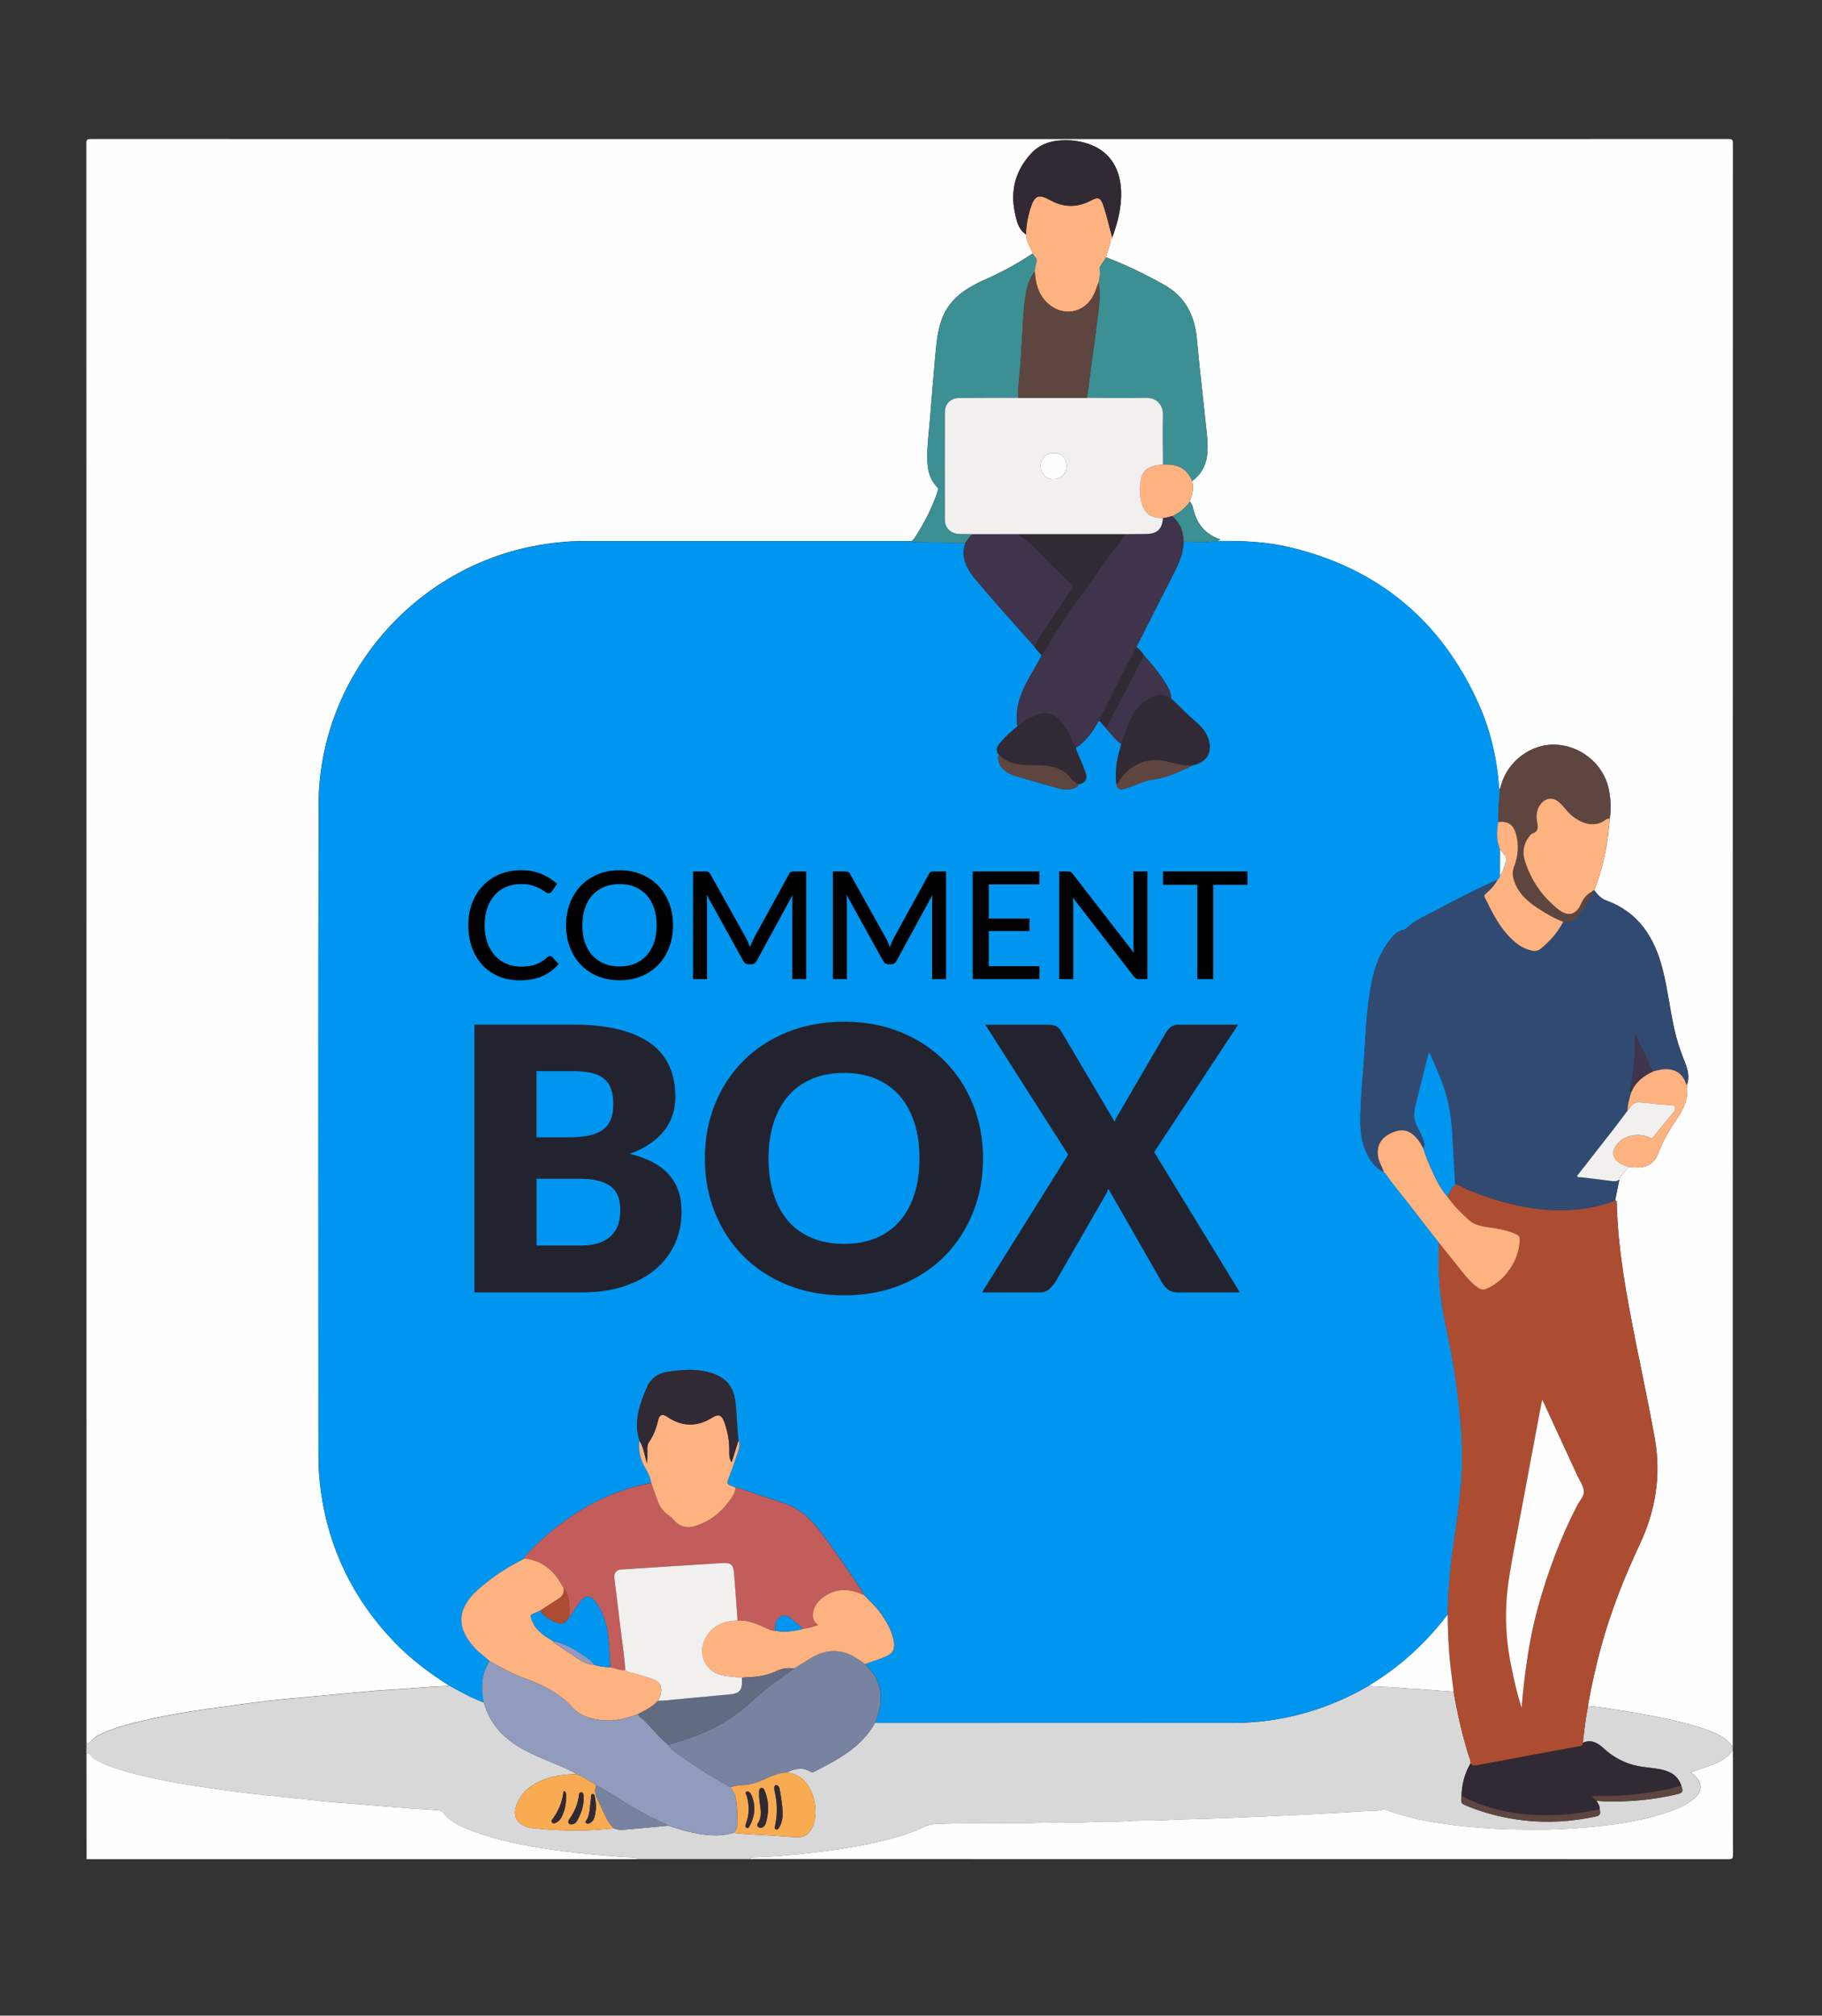<?xml version="1.0" encoding="utf-8"?>
<!-- Generator: Adobe Illustrator 26.5.0, SVG Export Plug-In . SVG Version: 6.00 Build 0)  -->
<svg version="1.2" baseProfile="tiny" id="comment_x5F_box_xA0_Image_00000093161004687933964220000014489395267606541729_"
	 xmlns="http://www.w3.org/2000/svg" xmlns:xlink="http://www.w3.org/1999/xlink" x="0px" y="0px" viewBox="0 0 486.01 537.43"
	 overflow="visible" xml:space="preserve">
<rect x="0" y="0" width="486.01" height="537.43" fill="#333333" stroke="none"/>
<g>
	<path fill="#FEFEFE" d="M23.07,464.98c0-142.26,0-284.52-0.03-426.77c0-1.02,0.26-1.14,1.19-1.14c145.61,0.02,291.22,0.02,436.82,0
		c0.93,0,1.19,0.13,1.19,1.14c-0.03,142.42-0.03,284.84-0.03,427.25c-0.28,0.01-0.4-0.18-0.56-0.38c-1.01-1.28-2.31-2.13-3.79-2.81
		c-3.61-1.66-7.42-2.62-11.25-3.52c-5.06-1.18-10.18-2.07-15.32-2.86c-2.54-0.39-5.08-0.88-7.66-1c0.01-0.24-0.01-0.48,0.04-0.71
		c0.93-5.1,2.06-10.16,3.43-15.16c2.58-9.41,6.16-18.45,10.3-27.27c4.25-9.05,5.75-18.42,3.99-28.32
		c-1.5-8.41-3.31-16.75-4.97-25.12c-2.45-12.38-4.85-24.76-5.16-37.43c-0.01-0.32,0.15-0.77-0.43-0.8c0.38-1.87,0.76-3.75,1.14-5.62
		c0.03-0.42,0.28-0.71,0.55-1.02c0.66-0.74,1.27-1.52,1.9-2.28c0.72,0.03,1.43,0.06,2.15,0.1c2.81,0.12,4.81-1.17,5.75-3.76
		c1.28-3.48,3.2-6.56,5.25-9.6c1.73-2.57,2.83-5.34,2.39-8.53c0.1-0.34,0.23-0.68,0.29-1.03c0.34-1.89-0.18-3.64-0.88-5.35
		c-1.16-2.84-2.11-5.75-2.77-8.76c-1.15-5.18-1.74-10.46-3.04-15.61c-2.15-8.54-6.35-15.37-15.09-18.53
		c-1.42-0.51-2.32-1.62-3.22-2.75c2.48-6.15,3.67-12.58,4.16-19.16c0.33-2.63,0.25-5.25-0.3-7.85c-1.39-6.57-7.47-11.58-14.32-11.8
		c-6.39-0.21-12.55,4.39-14.35,10.7c-0.13,0.45-0.21,0.91-0.54,1.27c-0.53-7.83-2.2-15.43-5.39-22.6
		c-9.92-22.27-26.73-36.34-50.5-42c-6.34-1.51-12.8-1.75-19.29-1.66c0.22-0.12,0.44-0.24,0.79-0.43c-4.17-1.38-6.38-4.32-7.28-8.39
		c-0.14-0.61-0.41-1.21-0.82-1.71c0.62-1.78,1.04-3.57,0.58-5.46c2.28-1.66,3.57-3.89,3.99-6.69c0.35-2.33,0.07-4.63-0.17-6.92
		c-0.82-8.02-1.81-16.02-2.52-24.05c-0.56-6.41-3.06-11.49-8.83-14.7c-4.99-2.78-10.1-5.29-15.45-7.3c0.35-1.15,0.7-2.31,1.07-3.46
		c0.2-0.61,0.01-1.35,0.62-1.82c1.45-4.03,2.53-8.16,2.35-12.47c-0.28-6.64-3.61-11.05-9.47-12.73c-2.01-0.58-4.07-0.81-6.15-0.73
		c-3.27,0.13-6.19,1.11-8.45,3.6c-4.07,4.48-5.51,9.71-4.28,15.61c0.46,2.19,0.91,4.49,2.98,5.91c0.09,1.87,1.19,3.38,1.79,5.06
		c-4.26,2.83-8.72,5.28-13.43,7.29c-1.13,0.48-2.21,1.11-3.28,1.73c-3.77,2.17-6.54,5.19-7.84,9.42c-0.9,2.92-1.19,5.93-1.45,8.95
		c-0.46,5.33-0.94,10.65-1.34,15.98c-0.29,3.82-0.84,7.62-0.78,11.46c0.04,2.73,0.56,5.33,2.56,7.38c0.46,0.48,0.28,0.93,0.12,1.43
		c-1.41,4.31-3.54,8.27-5.96,12.09c-0.23,0.36-0.57,0.66-0.87,0.98c-0.24-0.01-0.48-0.03-0.72-0.03c-28.81,0-57.63,0-86.44,0
		c-4.69,0-9.32,0.5-13.92,1.4c-32.73,6.44-57.08,35.6-57.15,68.95c-0.12,57.87-0.04,115.74-0.04,173.61c0,3.2,0.23,6.38,0.68,9.55
		c2.16,15.4,8.7,28.67,19.43,39.9c4.36,4.56,9.34,8.34,14.67,11.69c-0.14,0.07-0.27,0.21-0.41,0.21c-3.86,0.13-7.7,0.46-11.54,0.74
		c-2.66,0.2-5.32,0.29-7.97,0.52c-5.02,0.43-10.04,0.93-15.06,1.4c-4.35,0.41-8.7,0.74-13.04,1.25c-5.28,0.62-10.54,1.39-15.8,2.11
		c-6.65,0.9-13.25,2.08-19.77,3.69c-3.59,0.89-7.13,1.93-10.43,3.7C24.7,463.55,24.2,464.67,23.07,464.98z"/>
	<path fill="#D8D8D8" d="M23.07,464.98c1.13-0.31,1.64-1.43,2.64-1.97c3.3-1.77,6.84-2.81,10.43-3.7
		c6.52-1.61,13.12-2.79,19.77-3.69c5.27-0.72,10.52-1.49,15.8-2.11c4.34-0.51,8.69-0.84,13.04-1.25c5.02-0.47,10.03-0.97,15.06-1.4
		c2.65-0.23,5.32-0.32,7.97-0.52c3.85-0.29,7.69-0.61,11.54-0.74c0.14,0,0.27-0.14,0.41-0.21c0.25,0.12,0.5,0.24,0.74,0.37
		c2.78,1.56,5.58,3.08,8.59,4.17c1.15,4.09,3.4,7.4,6.74,10.04c3.14,2.49,6.79,3.99,10.41,5.55c2.56,1.1,5.2,2.02,7.58,3.5
		c-2.8,0.09-5.58,0.36-8.23,1.3c-3.31,1.17-6.07,3.04-7.56,6.37c-1.52,3.38-0.15,5.95,3.45,6.65c0.71,0.14,1.42,0.16,2.14,0.23
		c6.73,0.69,13.46,0.69,20.19-0.08c0.75,0.31,1.55,0.46,2.33,0.4c4.04-0.34,8.08-0.73,12.12-1.11c1.79,0.54,3.56,1.16,5.37,1.59
		c4.01,0.95,8.04,1.52,12.11,0.32c2.41,0.33,4.83,0.43,7.26,0.55c3.14,0.15,6.27,0.39,9.41,0.63c1.8,0.13,3.28-0.64,4.11-2.28
		c1.11-2.18,1.26-4.5,0.84-6.86c-0.67-3.78-3-7.8-7.5-8.11c2.12-1.07,4.27-1.56,6.45-0.19c0.35,0.22,0.6,0.09,0.88-0.05
		c6.35-3.18,12.58-6.49,16.26-13.01c0.28,0.01,0.56,0.03,0.84,0.03c31.56,0,63.11,0.01,94.67-0.01c4.39,0,8.76-0.42,13.09-1.24
		c8.28-1.56,16.01-4.54,23.27-8.78c0.16,0.22,0.39,0.24,0.63,0.26c3.01,0.16,6.02,0.25,9.02,0.53c1.35,0.12,2.69,0.15,4.04,0.25
		c2.92,0.22,5.84,0.44,8.76,0.66c0.98,5.7,2.26,11.32,3.96,16.85c0.23,0.75,0.65,1.47,0.53,2.3c-1.55,2.68-2.3,5.57-2.37,8.65
		c-0.19,1.99-0.19,1.99,1.6,2.72c4.89,1.99,9.95,3.22,15.2,3.81c6.33,0.71,12.56,0.29,18.77-1.01c1.34-0.28,1.54-0.57,1.3-1.91
		c0.05-0.9-0.45-1.6-0.87-2.33c0.79,0.06,1.59,0.14,2.38,0.16c6.42,0.15,12.77-0.42,19.03-1.89c1.58-0.37,1.75-0.64,1.23-2.18
		c-0.85-2.87-3.09-4.01-5.76-4.51c-1.92-0.36-3.88-0.46-5.79-0.83c-3.52-0.68-6.58-2.33-9.22-4.76c-1.58-1.45-3.29-2.43-5.51-1.46
		c0.38-3.27,0.69-6.55,1.41-9.78c2.58,0.12,5.12,0.61,7.66,1c5.13,0.79,10.26,1.67,15.32,2.86c3.83,0.9,7.65,1.87,11.25,3.52
		c1.48,0.68,2.78,1.53,3.79,2.81c0.15,0.2,0.28,0.39,0.56,0.38c0,0.48,0,0.96,0,1.44c-0.11,0.03-0.28,0.02-0.33,0.1
		c-1.34,1.89-3.31,2.83-5.38,3.61c-1.79,0.68-3.61,1.29-5.53,1.97c0.32,0.26,0.5,0.41,0.68,0.55c2.28,1.88,2.66,4.18,0.47,6.18
		c-2.1,1.92-4.62,2.98-7.23,3.85c-9.28,3.13-18.94,4.04-28.64,4.54c-3.28,0.17-6.6,0.14-9.9,0.11c-6.38-0.05-12.72-0.41-19.05-1.22
		c-5.93-0.76-11.78-1.83-17.4-3.96c-0.35-0.13-0.71-0.2-1.05-0.11c-1.68,0.44-3.41,0.25-5.11,0.38c-4.16,0.32-8.34,0.53-12.51,0.75
		c-5.05,0.26-10.1,0.5-15.15,0.72c-3.94,0.17-7.88,0.35-11.82,0.48c-4.82,0.16-9.64,0.25-14.46,0.5c-2.91,0.15-5.81-0.02-8.73,0.21
		c-3.37,0.27-6.77,0.02-10.17,0.24c-4.46,0.29-8.93,0.1-13.4,0.22c-8.94,0.23-17.89,0.03-26.83,0.27c-1.71,0.05-3.28,0.24-4.81,1.08
		c-1.21,0.67-2.55,1.13-3.88,1.56c-7.51,2.47-15.26,3.81-23.07,4.79c-5.99,0.75-12.01,1.36-18.06,1.49
		c-0.35,0.01-0.76-0.06-0.81,0.47c-10.07,0-20.15,0-30.22,0c-0.05-0.53-0.46-0.47-0.81-0.47c-2.43-0.01-4.84-0.29-7.26-0.46
		c-5.07-0.35-10.11-0.96-15.15-1.69c-6.9-1-13.72-2.34-20.28-4.76c-3.14-1.16-6.29-2.38-8.4-5.24c-0.22-0.3-0.51-0.32-0.84-0.36
		c-2.33-0.29-4.68-0.33-7.02-0.49c-4.75-0.34-9.5-0.77-14.25-1.16c-3.17-0.26-6.34-0.44-9.51-0.76c-5.05-0.5-10.1-1.13-15.15-1.63
		c-5.3-0.52-10.57-1.22-15.83-2c-7.27-1.07-14.52-2.31-21.6-4.3c-3.03-0.85-6.04-1.79-8.74-3.51c-0.7-0.45-1.05-1.33-1.96-1.49
		C23.07,466.58,23.07,465.78,23.07,464.98z"/>
	<path fill="#FEFEFE" d="M200.07,495.68c0.05-0.53,0.46-0.46,0.81-0.47c6.05-0.13,12.06-0.74,18.06-1.49
		c7.81-0.98,15.57-2.32,23.07-4.79c1.32-0.44,2.66-0.9,3.88-1.56c1.53-0.84,3.1-1.04,4.81-1.08c8.94-0.24,17.89-0.04,26.83-0.27
		c4.47-0.12,8.95,0.07,13.4-0.22c3.39-0.22,6.79,0.03,10.17-0.24c2.91-0.23,5.82-0.06,8.73-0.21c4.82-0.25,9.64-0.35,14.46-0.5
		c3.94-0.13,7.88-0.31,11.82-0.48c5.05-0.22,10.1-0.45,15.15-0.72c4.17-0.22,8.35-0.42,12.51-0.75c1.7-0.13,3.43,0.06,5.11-0.38
		c0.34-0.09,0.7-0.02,1.05,0.11c5.61,2.13,11.46,3.2,17.4,3.96c6.33,0.81,12.67,1.17,19.05,1.22c3.3,0.03,6.61,0.06,9.9-0.11
		c9.69-0.5,19.35-1.41,28.64-4.54c2.6-0.88,5.13-1.93,7.23-3.85c2.19-2,1.81-4.31-0.47-6.18c-0.18-0.15-0.37-0.3-0.68-0.55
		c1.92-0.68,3.74-1.3,5.53-1.97c2.07-0.78,4.05-1.72,5.38-3.61c0.05-0.07,0.22-0.07,0.33-0.1c0,9.23-0.01,18.47,0.02,27.7
		c0,0.9-0.2,1.1-1.1,1.1C374.11,495.68,287.09,495.68,200.07,495.68z"/>
	<path fill="#FEFEFE" d="M23.07,467.38c0.91,0.16,1.26,1.04,1.96,1.49c2.7,1.73,5.71,2.66,8.74,3.51c7.09,1.99,14.33,3.23,21.6,4.3
		c5.26,0.77,10.53,1.48,15.83,2c5.06,0.49,10.1,1.12,15.15,1.63c3.16,0.31,6.34,0.5,9.51,0.76c4.75,0.38,9.5,0.82,14.25,1.16
		c2.34,0.17,4.69,0.21,7.02,0.49c0.33,0.04,0.62,0.07,0.84,0.36c2.1,2.85,5.26,4.08,8.4,5.24c6.56,2.42,13.38,3.76,20.28,4.76
		c5.03,0.73,10.07,1.34,15.15,1.69c2.42,0.17,4.83,0.45,7.26,0.46c0.35,0,0.76-0.06,0.81,0.47c-48.93,0-97.85,0-146.78,0
		C23.07,486.24,23.07,476.81,23.07,467.38z"/>
	<path fill="#0095EF" d="M129.06,453.93c-3.01-1.09-5.81-2.62-8.59-4.17c-0.24-0.13-0.49-0.25-0.74-0.37
		c-5.33-3.35-10.31-7.13-14.67-11.69c-10.73-11.22-17.27-24.49-19.43-39.9c-0.44-3.17-0.68-6.35-0.68-9.55
		c0-57.87-0.09-115.74,0.04-173.61c0.07-33.35,24.42-62.51,57.15-68.95c4.6-0.9,9.23-1.4,13.92-1.4c28.81,0,57.63,0,86.44,0
		c0.24,0,0.48,0.02,0.72,0.03c0.21,0.24,0.5,0.2,0.78,0.21c4.49,0.09,8.98,0.17,13.47,0.26c-0.23,1.13-0.57,2.22-0.41,3.41
		c0.32,2.3,1.44,4.23,2.88,5.96c5.17,6.19,10.58,12.16,15.93,18.19c0.56,0.78,1.17,1.53,1.89,2.18c0.13,0.44-0.14,0.76-0.34,1.1
		c-1.03,1.8-2.06,3.59-3.07,5.4c-2.21,3.93-3.65,8.05-2.95,12.66c-1.67,1.39-3.33,2.8-4.7,4.51c-0.75,0.93-1.21,1.87-0.3,2.95
		c-0.45,1.81,0.28,3.19,1.64,4.31c0.78,0.65,1.68,1.09,2.64,1.38c3.78,1.12,7.57,2.23,11.37,3.27c1.38,0.38,2.83,0.54,4.26,0.13
		c0.63-0.18,1.22-0.41,1.38-1.16c1.7-0.2,2.49-1.33,1.9-3.02c-0.65-1.87-1.48-3.67-2.23-5.5c-0.18-0.43-0.46-0.85-0.25-1.35
		c0.45-0.1,0.77-0.41,1.1-0.69c1.84-1.52,3.2-3.42,4.4-5.47c0.18-0.32,0.22-0.81,0.77-0.78c0.49,0.56,0.97,1.11,1.46,1.67
		c1.39,1.49,2.52,3.24,4.25,4.4c-0.1,0.42-0.16,0.85-0.29,1.26c-0.93,3.02-1.35,6.09-1.02,9.24c0.07,1.25,0.64,1.77,1.8,1.55
		c0.54-0.1,1.07-0.3,1.6-0.48c2.08-0.68,4.07-1.76,6.24-2.03c3.93-0.48,7.37-2.2,10.85-3.87c3.63-0.78,5.21-3.43,4.08-6.93
		c-0.6-1.84-1.8-3.29-3.25-4.52c-2.34-1.99-4.45-4.24-6.7-6.33c-0.03-1.49-0.66-2.78-1.42-3.99c-1.69-2.7-3.69-5.16-5.83-7.52
		c-0.56-0.78-1.16-1.53-1.91-2.15c-0.01-0.51,0.31-0.9,0.53-1.31c3.27-6.47,6.57-12.93,9.84-19.41c1.19-2.36,2.11-4.82,2.11-7.52
		c3.01,0.28,6.03,0.33,9.04-0.06c6.48-0.09,12.95,0.15,19.29,1.66c23.76,5.66,40.58,19.73,50.5,42c3.19,7.17,4.86,14.76,5.39,22.6
		c0.05,0.15,0.17,0.3,0.15,0.43c-0.29,2.73-0.46,5.48-0.42,8.23c-0.39,2.49-0.54,4.96,0.51,7.35c0,2.31-0.01,4.61-0.01,6.92
		c-0.14,0.45-0.38,0.84-0.71,1.18c-0.34,0.12-0.69,0.2-1.01,0.35c-5.22,2.4-10.33,5.05-15.4,7.73c-2.77,1.47-5.75,2.64-8.02,4.93
		c-0.11,0.11-0.27,0.19-0.42,0.22c-1.87,0.29-2.97,1.61-4.02,2.98c-2.56,3.34-3.92,7.2-4.73,11.26c-1.47,7.37-1.56,14.89-2.14,22.35
		c-0.35,4.41-0.75,8.82-0.82,13.25c-0.05,3.13,0.13,6.23,1.41,9.13c1.04,2.37,2.4,4.52,4.88,5.67c0.17,0.16,0.37,0.3,0.5,0.49
		c1.84,2.66,3.93,5.12,5.9,7.67c2.76,3.55,5.52,7.1,8.28,10.66c-0.22,4.4-0.09,8.78,0.35,13.16c0.51,5.14,1.75,10.14,2.71,15.19
		c1.37,7.18,2.31,14.42,2.83,21.71c0.37,5.14,0.36,10.29-0.11,15.44c-0.48,5.17-1.26,10.3-1.99,15.43
		c-0.87,6.06-1.35,12.14-1.47,18.26c-5.78,7.57-12.69,13.89-20.85,18.82c-7.26,4.24-15,7.22-23.27,8.78
		c-4.33,0.82-8.7,1.23-13.09,1.24c-31.56,0.03-63.11,0.01-94.67,0.01c-0.28,0-0.56-0.02-0.84-0.03c0.19-0.52,0.37-1.04,0.55-1.56
		c1.29-3.67,1.43-7.29-0.57-10.79c-0.71-1.25-1.73-2.26-2.63-3.36c1.65-0.58,3.32-1.11,4.95-1.75c2.61-1.02,3.18-2.16,2.56-4.91
		c-0.57-2.54-1.89-4.71-3.35-6.81c-1.23-1.78-2.87-3.2-4.32-4.78c-0.07-0.14-0.11-0.3-0.32-0.27l0.03-0.01
		c-0.09-0.22-0.14-0.45-0.27-0.64c-3.72-5.67-7.56-11.26-11.7-16.65c-2.5-3.25-5.45-5.78-9.41-7.06c-3.94-1.27-7.86-2.63-11.79-3.95
		c-0.3-0.1-0.59-0.26-0.92-0.12c-0.46-0.23-0.91-0.51-1.4-0.67c-0.86-0.29-0.95-0.71-0.63-1.56c0.97-2.52,1.83-5.08,2.7-7.64
		c0.3-0.9,0.51-1.84,0.06-2.78c-0.45-3.28-0.44-6.6-0.78-9.89c-0.5-4.7-2.85-7.21-7.44-8.34c-3.62-0.89-7.2-0.58-10.8-0.02
		c-2.55,0.39-4.42,1.8-5.39,4.08c-1.93,4.53-3.64,9.16-1.99,14.22c-0.29,2.45,0.09,4.75,1.33,6.91c0.79,1.38,1.59,2.76,1.82,4.38
		c-0.7,0.14-1.41,0.26-2.1,0.42c-12.19,2.84-22.18,9.39-30.79,18.25c-0.41,0.42-0.87,0.83-1.01,1.45l0.03,0
		c-0.16-0.01-0.22,0.09-0.25,0.22c-4.45,2.23-8.57,4.95-12.26,8.28c-5.55,5.02-5.65,10.21-0.46,15.63c1.14,1.19,2.49,2.11,3.69,3.21
		C128.42,446.33,128.16,450.05,129.06,453.93z"/>
	<path fill="#AC4D32" d="M386.15,430.54c0.12-6.11,0.6-12.2,1.47-18.26c0.74-5.13,1.52-10.26,1.99-15.43
		c0.47-5.15,0.48-10.3,0.11-15.44c-0.53-7.29-1.46-14.54-2.83-21.71c-0.97-5.05-2.2-10.05-2.71-15.19
		c-0.44-4.38-0.57-8.76-0.35-13.16c1.99,2.49,3.97,4.98,5.97,7.47c1.4,1.74,2.78,3.5,4.72,4.71c0.56,0.35,1.06,0.45,1.69,0.23
		c5.08-1.81,9.27-7.92,9.17-13.32c-0.01-0.67-0.26-1-0.83-1.27c-2.23-1.05-4.61-1.5-7.02-1.85c-2.06-0.29-4.14-0.55-5.76-2.05
		c-2.05-1.9-4.05-3.85-5.64-6.17c0.49-1.26,1.06-2.46,2.21-3.28c1.12,0.11,1.95,0.89,2.94,1.3c9.29,3.78,18.83,6.28,28.99,5.38
		c3.62-0.32,7.17-1.02,10.56-2.4c0.58,0.03,0.42,0.48,0.43,0.8c0.31,12.67,2.71,25.05,5.16,37.43c1.66,8.37,3.47,16.71,4.97,25.12
		c1.76,9.9,0.26,19.27-3.99,28.32c-4.14,8.81-7.72,17.85-10.3,27.27c-1.37,5-2.51,10.06-3.43,15.16c-0.04,0.23-0.02,0.48-0.04,0.71
		c-0.72,3.22-1.03,6.51-1.41,9.78c0.04,0.85-0.62,0.91-1.2,1.01c-1.95,0.36-3.91,0.68-5.86,1.04c-7.11,1.32-14.22,2.65-21.33,3.98
		c-0.63,0.12-1.19,0.08-1.6-0.49c0.12-0.84-0.3-1.55-0.53-2.3c-1.7-5.53-2.97-11.16-3.96-16.85c-0.29-2.26-0.59-4.51-0.85-6.77
		C386.37,439.72,386.21,435.13,386.15,430.54z M405.89,455.3c0.24-3.58,0.68-7.1,1.16-10.63c0.74-5.39,1.73-10.75,3.17-15.99
		c2.59-9.4,5.97-18.52,10.44-27.21c0.66-1.29,1.94-2.51,1.83-3.9c-0.11-1.41-1.11-2.75-1.73-4.11c-3.1-6.73-6.21-13.46-9.35-20.27
		c-0.1,0.4-0.2,0.74-0.26,1.09c-2.44,13.02-4.89,26.03-7.32,39.05c-0.88,4.72-1.76,9.46-2.01,14.25c-0.3,5.8,0.19,11.56,1.42,17.25
		C403.99,448.36,404.72,451.89,405.89,455.3z"/>
	<path fill="#314A72" d="M430.83,320.09c-3.39,1.38-6.94,2.08-10.56,2.4c-10.16,0.9-19.69-1.61-28.99-5.38
		c-0.99-0.4-1.82-1.18-2.94-1.3c-0.25-0.26-0.21-0.59-0.23-0.9c-0.24-4.09-0.51-8.19-0.7-12.29c-0.22-4.77-1.02-9.41-2.69-13.89
		c-1.02-2.73-2.19-5.39-3.48-8.16c-0.14,0.31-0.23,0.44-0.27,0.59c-1.16,4.59-2.31,9.18-3.46,13.78c-0.27,1.08-0.44,2.17-0.21,3.3
		c0.35,1.71,1.33,3.15,2,4.72c0.45,1.05,0.97,2.12,0.4,3.3c-0.58-1.04-1.12-2.09-1.96-2.97c-2.08-2.18-4.09-2.48-7.02-0.98
		c-2.57,1.32-3.59,3.46-3.08,6.22c0.26,1.43,1.09,2.63,1.5,3.99c-2.48-1.15-3.84-3.3-4.88-5.67c-1.28-2.9-1.46-6-1.41-9.13
		c0.08-4.43,0.47-8.84,0.82-13.25c0.59-7.46,0.67-14.98,2.14-22.35c0.81-4.07,2.17-7.92,4.73-11.26c1.05-1.37,2.15-2.7,4.02-2.98
		c0.15-0.02,0.31-0.11,0.42-0.22c2.28-2.29,5.25-3.47,8.02-4.93c5.08-2.69,10.18-5.33,15.4-7.73c0.32-0.15,0.68-0.23,1.01-0.35
		c-0.75,1.45-1.88,2.57-3.08,3.62c-0.34,0.3-0.53,0.51-0.3,0.99c1.74,3.55,3.46,7.11,6.15,10.07c1.8,1.97,3.8,3.62,6.54,4.16
		c0.87,0.17,1.56,0.01,2.22-0.52c2.49-1.99,4.54-4.36,6.01-7.2c1.79,0.27,3.14-0.47,4.26-1.81c0.97-1.16,1.8-2.41,2.5-3.74
		c0.41-0.78,1.13-1.46,0.91-2.48l0.07,0.04c0.25,0.04,0.3-0.12,0.32-0.31c0.06-0.05,0.12-0.08,0.2-0.09
		c0.89,1.13,1.79,2.24,3.22,2.75c8.74,3.16,12.94,9.99,15.09,18.53c1.3,5.15,1.89,10.43,3.04,15.61c0.67,3.01,1.61,5.91,2.77,8.76
		c0.7,1.71,1.23,3.47,0.88,5.35c-0.06,0.35-0.19,0.68-0.29,1.03c-0.08-0.18-0.17-0.35-0.24-0.53c-0.91-2.53-2.65-3.75-5.32-3.78
		c-1.18-0.02-2.27,0.37-3.4,0.58c-1.14-1.82-1.83-3.86-2.78-5.78c-0.66-1.32-1.28-2.65-1.92-3.98c-0.22,0.31-0.22,0.55-0.22,0.78
		c0.09,4.1-0.13,8.18-0.91,12.22c-0.15,0.76-0.67,1.59-0.08,2.41c-0.43,1.59-0.95,3.16-0.93,4.83c-1.11,1.46-2.2,2.93-3.32,4.37
		c-3.21,4.11-6.42,8.22-9.63,12.33c-0.19,0.24-0.54,0.47-0.45,0.79c0.11,0.39,0.55,0.21,0.83,0.24c2.72,0.34,5.46,0.62,8.17,1
		c0.82,0.12,1.55,0.15,2.21-0.41C431.58,316.35,431.2,318.22,430.83,320.09z"/>
	<path fill="#3C8F93" d="M295.02,68.63c5.35,2.01,10.46,4.52,15.45,7.3c5.77,3.21,8.27,8.29,8.83,14.7
		c0.7,8.03,1.69,16.03,2.52,24.05c0.24,2.3,0.51,4.59,0.17,6.92c-0.42,2.8-1.71,5.02-3.99,6.69c-0.79-2-2.13-3.43-4.23-4.07
		c-1.16-0.35-2.36-0.35-3.56-0.33c-0.02-4.39-0.14-8.79-0.01-13.18c0.07-2.51-1.45-4.7-4.64-4.62c-5.19,0.14-10.38,0.01-15.58-0.01
		c0.41-3.18,0.81-6.37,1.23-9.55c0.45-3.42,0.98-6.83,1.36-10.25c0.4-3.62,1.17-7.23,0.46-10.89c0.23-1.21,0.55-2.42,0.28-3.66
		c-0.06-0.3,0.06-0.54,0.22-0.78C294.03,70.17,294.52,69.4,295.02,68.63z"/>
	<path fill="#3C8F93" d="M257.46,144.79c-4.49-0.09-8.98-0.17-13.47-0.26c-0.28-0.01-0.56,0.03-0.78-0.21
		c0.29-0.33,0.63-0.62,0.87-0.98c2.41-3.82,4.55-7.77,5.96-12.09c0.16-0.5,0.34-0.96-0.12-1.43c-2-2.06-2.52-4.66-2.56-7.38
		c-0.06-3.84,0.49-7.64,0.78-11.46c0.4-5.33,0.89-10.65,1.34-15.98c0.26-3.02,0.55-6.03,1.45-8.95c1.3-4.24,4.07-7.25,7.84-9.42
		c1.07-0.62,2.14-1.25,3.28-1.73c4.71-2.01,9.17-4.47,13.43-7.29c0.38,0.78,1.35,1.38,1.03,2.36c-0.27,0.8-0.39,1.59-0.47,2.4
		c-1.56,2.06-2.21,4.47-2.56,6.97c-0.61,4.42-0.68,8.87-1.01,13.31c-0.11,1.51-0.16,3.02-0.27,4.52c-0.21,2.97-0.7,5.92-0.62,8.91
		c-5.23,0.02-10.46,0.02-15.69,0.06c-2.24,0.02-3.83,1.51-3.84,3.72c-0.03,9.59-0.03,19.17,0,28.76c0.01,2.21,1.61,3.71,3.82,3.76
		c1.16,0.03,2.31,0.03,3.47,0.05C258.59,143.12,258.05,143.97,257.46,144.79z"/>
	<path fill="#5E4540" d="M424.65,237.73c0.22,1.02-0.5,1.69-0.91,2.48c-0.7,1.33-1.54,2.58-2.5,3.74c-1.12,1.35-2.47,2.08-4.26,1.81
		c-2.42-0.88-4.61-2.19-6.74-3.59c-2.86-1.86-5.32-4.09-6.39-7.5c-0.38-1.2-0.47-2.32,0.03-3.59c1.11-2.81,1.32-5.74,0.52-8.69
		c-0.7-2.57-2.17-3.55-4.75-3.21c-0.04-2.75,0.13-5.49,0.42-8.23c0.01-0.14-0.1-0.29-0.15-0.43c0.32-0.36,0.41-0.83,0.54-1.27
		c1.8-6.31,7.96-10.9,14.35-10.7c6.85,0.22,12.93,5.23,14.32,11.8c0.55,2.6,0.63,5.22,0.3,7.85c-0.59,0.02-1.06,0.32-1.52,0.64
		c-0.56,0.39-1.17,0.65-1.86,0.78c-2.34,0.46-4.3-0.39-6.15-1.7c-1.49-1.05-2.46-2.61-3.77-3.84c-1.8-1.71-3.88-1.48-5.3,0.56
		c-0.93,1.34-1.07,2.86-0.8,4.37c0.26,1.44,0.48,2.67-1.32,3.26c-0.39,0.13-0.69,0.65-0.97,1.03c-1.35,1.85-1.62,3.98-0.99,6.06
		c1.62,5.29,4.66,9.7,9,13.13c1.91,1.51,4.44,2.07,5.97-1.44C422.3,239.65,423.2,238.43,424.65,237.73z"/>
	<path fill="#FDB280" d="M276.03,72.35c0.08-0.82,0.2-1.61,0.47-2.4c0.33-0.98-0.65-1.58-1.03-2.36c-0.61-1.68-1.7-3.19-1.79-5.06
		c0.06-2.41,0.47-4.76,1.21-7.05c1.11-3.43,2.16-3.84,5.3-2.1c3.55,1.97,7.14,2,10.74,0.12c2.06-1.08,2.66-0.84,3.41,1.34
		c0.95,2.79,1.56,5.68,2.37,8.5c-0.61,0.47-0.42,1.21-0.62,1.82c-0.37,1.15-0.71,2.31-1.07,3.46c-0.5,0.77-0.99,1.54-1.49,2.3
		c-0.16,0.24-0.28,0.48-0.22,0.78c0.26,1.25-0.06,2.45-0.28,3.67c-0.39,1-0.72,2.02-1.17,3c-2.36,5.2-8.44,6.31-12.56,2.33
		C276.91,78.41,276.2,75.49,276.03,72.35z"/>
	<path fill="#FDB280" d="M424.65,237.73c-1.45,0.7-2.34,1.92-2.96,3.33c-1.53,3.51-4.05,2.95-5.97,1.44
		c-4.34-3.43-7.38-7.84-9-13.13c-0.63-2.07-0.36-4.21,0.99-6.06c0.28-0.38,0.58-0.9,0.97-1.03c1.8-0.58,1.59-1.81,1.32-3.26
		c-0.27-1.51-0.13-3.03,0.8-4.37c1.42-2.04,3.5-2.27,5.3-0.56c1.3,1.23,2.27,2.79,3.77,3.84c1.85,1.31,3.81,2.16,6.15,1.7
		c0.68-0.14,1.29-0.39,1.86-0.78c0.46-0.32,0.94-0.62,1.52-0.64c-0.5,6.58-1.68,13.01-4.16,19.16c-0.08,0-0.15,0.03-0.2,0.09
		c-0.2,0.01-0.31,0.11-0.32,0.31L424.65,237.73z"/>
	<path fill="#312934" d="M296.7,63.35c-0.81-2.83-1.42-5.71-2.37-8.5c-0.74-2.18-1.34-2.42-3.41-1.34
		c-3.59,1.89-7.18,1.86-10.74-0.12c-3.14-1.74-4.19-1.34-5.3,2.1c-0.74,2.29-1.16,4.64-1.21,7.05c-2.07-1.42-2.53-3.72-2.98-5.91
		c-1.23-5.9,0.21-11.14,4.28-15.61c2.26-2.49,5.19-3.47,8.45-3.6c2.08-0.08,4.15,0.16,6.15,0.73c5.86,1.68,9.2,6.09,9.47,12.73
		C299.23,55.19,298.15,59.31,296.7,63.35z"/>
	<path fill="#FDB280" d="M434.15,296.14c-0.02-1.67,0.5-3.24,0.93-4.83c1.12-2.78,3.27-4.48,5.91-5.66c1.13-0.22,2.22-0.6,3.4-0.58
		c2.67,0.04,4.42,1.25,5.32,3.78c0.06,0.18,0.16,0.35,0.24,0.53c0.44,3.19-0.66,5.96-2.39,8.53c-2.05,3.04-3.98,6.12-5.25,9.6
		c-0.95,2.58-2.94,3.87-5.75,3.76c-0.72-0.03-1.43-0.06-2.15-0.09c-0.51-0.2-1.04-0.38-1.54-0.6c-2.94-1.3-3.39-3.7-1.13-5.95
		c2.01-1.99,5.32-2.58,7.98-1.43c0.4,0.17,0.76,0.58,1.24-0.01c1.82-2.27,3.67-4.5,5.53-6.74c0.34-0.41,0.47-0.86,0.3-1.33
		c-0.19-0.55-0.72-0.38-1.14-0.42c-2.49-0.23-4.99-0.41-7.48-0.69c-1.39-0.16-2.6-0.1-3.34,1.33
		C434.68,295.64,434.39,295.88,434.15,296.14z"/>
	<path fill="#F1F0EE" d="M434.15,296.14c0.23-0.27,0.53-0.5,0.69-0.81c0.73-1.43,1.95-1.49,3.34-1.33c2.49,0.28,4.98,0.46,7.48,0.69
		c0.42,0.04,0.95-0.12,1.14,0.42c0.16,0.47,0.04,0.92-0.3,1.33c-1.86,2.24-3.71,4.47-5.53,6.74c-0.47,0.59-0.84,0.18-1.24,0.01
		c-2.66-1.15-5.98-0.56-7.98,1.43c-2.26,2.25-1.81,4.65,1.13,5.95c0.5,0.22,1.03,0.4,1.54,0.6c-0.63,0.76-1.24,1.54-1.9,2.28
		c-0.27,0.31-0.52,0.59-0.55,1.02c-0.66,0.56-1.38,0.53-2.21,0.41c-2.72-0.38-5.45-0.67-8.17-1c-0.29-0.04-0.72,0.15-0.83-0.24
		c-0.09-0.32,0.26-0.55,0.45-0.79c3.21-4.11,6.43-8.22,9.63-12.33C431.95,299.07,433.05,297.6,434.15,296.14z"/>
	<path fill="#FDB280" d="M310.2,123.88c1.2-0.02,2.39-0.02,3.56,0.33c2.11,0.63,3.44,2.06,4.23,4.07c0.46,1.89,0.04,3.69-0.58,5.46
		c-1.21,1.71-2.78,3.01-4.69,3.87c-0.84,0.14-1.64,0.54-2.53,0.47c-2.77,0.19-4.76-0.94-5.6-3.62c-0.71-2.29-0.78-4.69-0.23-7.04
		c0.36-1.55,1.41-2.53,2.91-3.05C308.23,124.05,309.21,123.91,310.2,123.88z"/>
	<path fill="#3C8F93" d="M312.72,137.62c1.91-0.87,3.48-2.16,4.69-3.87c0.41,0.51,0.68,1.1,0.81,1.71c0.9,4.07,3.11,7.01,7.28,8.39
		c-0.34,0.19-0.57,0.31-0.79,0.43c-3.01,0.39-6.02,0.35-9.04,0.06C315.69,141.66,314.74,139.4,312.72,137.62z"/>
	<path fill="#909BBE" d="M129.06,453.93c-0.9-3.88-0.64-7.6,1.52-11.06c3.06,1.8,6.19,3.48,9.53,4.68c4.79,1.71,9.14,3.97,12.67,7.8
		c2.2,2.39,5.38,3.17,8.6,3.37c3.09,0.19,5.98-0.65,8.84-1.68c0.27,0.87,1.15,1.16,1.71,1.75c2.08,2.16,4,4.48,6.3,6.43
		c0.69,1.06,1.74,1.77,2.71,2.49c4.42,3.27,9.09,6.13,13.89,8.8c0.64,0.77,1.13,1.63,1.33,2.61c0.33,1.55,0.47,3.13,0.49,4.71
		c0.02,1.67,0.41,3.44-0.96,4.85c-4.07,1.2-8.11,0.63-12.11-0.32c-1.81-0.43-3.58-1.05-5.37-1.59c-0.19-0.13-0.37-0.3-0.58-0.39
		c-4.66-1.99-9.02-4.51-13.28-7.23c-1.73-1.11-3.54-2.1-5.31-3.15c-1.67-1.15-3.41-2.16-5.26-2.98c-2.38-1.48-5.03-2.39-7.58-3.5
		c-3.62-1.57-7.26-3.07-10.41-5.55C132.47,461.34,130.21,458.02,129.06,453.93z"/>
	<path fill="#7783A0" d="M194.84,476.52c-4.8-2.67-9.48-5.53-13.89-8.8c-0.97-0.72-2.02-1.43-2.71-2.49
		c2.37-0.79,4.79-1.45,7.14-2.34c4.92-1.86,9.46-4.32,13.46-7.79c2.43-2.11,4.77-4.33,7.38-6.22c1.86-1.35,3.73-2.68,5.6-4.02
		c1.32-0.81,2.66-1.58,3.96-2.42c3.29-2.14,6.73-2.93,10.52-1.46c1.66,0.64,3.02,1.74,4.49,2.68c0.9,1.1,1.92,2.1,2.63,3.36
		c1.99,3.5,1.86,7.12,0.57,10.79c-0.18,0.52-0.37,1.04-0.55,1.56c-3.68,6.51-9.91,9.83-16.26,13.01c-0.28,0.14-0.53,0.27-0.88,0.05
		c-2.18-1.38-4.33-0.88-6.45,0.19c-1.77,0.11-3.42,0.67-5.01,1.41c-1.99,0.92-4,1.78-6.22,1.93
		C197.33,476.03,196.06,476.12,194.84,476.52z"/>
	<path fill="#312934" d="M392.23,470.21c0.41,0.57,0.97,0.61,1.6,0.49c7.11-1.33,14.22-2.66,21.33-3.98
		c1.95-0.36,3.91-0.68,5.86-1.04c0.58-0.11,1.24-0.16,1.2-1.01c2.22-0.97,3.93,0.01,5.51,1.46c2.64,2.43,5.7,4.07,9.22,4.76
		c1.91,0.37,3.88,0.47,5.79,0.83c2.67,0.5,4.91,1.64,5.76,4.51c-1.09,0.01-2.07,0.51-3.12,0.73c-6.42,1.36-12.9,2.03-19.47,1.92
		c-0.39-0.01-0.83-0.12-1.23,0.15c0.43,0.4,0.8,0.75,1.17,1.1c0.42,0.73,0.92,1.43,0.87,2.33c-3.4,0.59-6.8,1.25-10.24,1.4
		c-5.65,0.24-11.29,0.1-16.83-1.33c-3.4-0.88-6.69-2.03-9.8-3.67C389.93,475.78,390.68,472.89,392.23,470.21z"/>
	<path fill="#F9AB51" d="M194.84,476.52c1.22-0.4,2.48-0.48,3.76-0.57c2.22-0.15,4.23-1.01,6.22-1.93c1.59-0.74,3.24-1.3,5.01-1.41
		c4.5,0.31,6.83,4.34,7.5,8.11c0.42,2.37,0.27,4.68-0.84,6.86c-0.83,1.64-2.31,2.41-4.11,2.28c-3.13-0.23-6.27-0.47-9.41-0.63
		c-2.43-0.12-4.85-0.21-7.26-0.55c1.37-1.41,0.98-3.18,0.96-4.85c-0.02-1.58-0.17-3.16-0.49-4.71
		C195.97,478.15,195.48,477.29,194.84,476.52z M204.86,482.1c0.05-1.54-0.25-3.02-0.81-4.44c-0.17-0.43-0.32-1.01-0.94-0.92
		c-0.61,0.09-0.62,0.67-0.62,1.14c-0.01,0.72,0,1.44,0.09,2.15c0.26,2.12,0.89,4.26-0.49,6.26c-0.2,0.3-0.09,0.63,0.2,0.85
		c0.35,0.27,0.76,0.26,1.13,0.08c0.54-0.27,0.79-0.8,0.93-1.34C204.67,484.65,204.91,483.39,204.86,482.1z M208.74,483.43
		c-0.02-2.36-0.44-4.35-0.76-6.36c-0.03-0.19-0.1-0.39-0.19-0.56c-0.18-0.34-0.45-0.61-0.85-0.51c-0.39,0.09-0.38,0.46-0.38,0.78
		c0,0.24-0.01,0.49,0.05,0.71c0.77,3.07,0.81,6.15,0.17,9.24c-0.08,0.37-0.3,0.85,0.22,1.04c0.47,0.17,0.71-0.27,0.9-0.61
		C208.59,485.9,208.8,484.53,208.74,483.43z M199.71,482.47c0.01,1.07-0.22,2.48-0.75,3.83c-0.15,0.38-0.25,0.85,0.2,1.06
		c0.52,0.24,0.68-0.28,0.86-0.6c1.37-2.57,1.6-5.22,0.51-7.95c-0.12-0.29-0.3-0.57-0.5-0.8c-0.24-0.29-0.61-0.48-0.96-0.27
		c-0.4,0.23-0.07,0.57,0.03,0.84C199.51,479.71,199.69,480.89,199.71,482.47z"/>
	<path fill="#F9AB51" d="M153.79,473.03c1.85,0.82,3.6,1.83,5.26,2.98c-0.5,1.18-0.31,2.34,0.2,3.46c0.82,1.8,1.67,3.6,2.55,5.37
		c0.49,0.99,1.12,1.91,1.97,2.66c-6.73,0.77-13.46,0.77-20.19,0.08c-0.71-0.07-1.42-0.1-2.14-0.23c-3.6-0.69-4.97-3.26-3.45-6.65
		c1.49-3.33,4.26-5.2,7.56-6.37C148.22,473.39,150.99,473.12,153.79,473.03z M155.68,479.7c0-0.28,0.02-0.56-0.01-0.83
		c-0.04-0.43-0.05-0.95-0.64-0.97c-0.54-0.01-0.58,0.48-0.62,0.87c-0.26,2.31-1.19,4.35-2.51,6.23c-0.26,0.37-0.48,0.81-0.12,1.2
		c0.38,0.42,0.89,0.27,1.33,0.08c0.38-0.16,0.64-0.47,0.84-0.82C154.96,483.67,155.62,481.77,155.68,479.7z M150.59,477.53
		c-0.3,0.2-0.33,0.48-0.37,0.76c-0.33,2.37-1.26,4.5-2.61,6.46c-0.24,0.35-0.8,0.77-0.3,1.23c0.4,0.36,0.91,0.07,1.32-0.18
		c0.61-0.36,0.98-0.92,1.27-1.54c0.72-1.54,1.09-3.16,1.09-4.85C151,478.79,151.15,478.07,150.59,477.53z M158.99,481.6
		c-0.06-0.52-0.08-1.12-0.2-1.7c-0.13-0.59-0.03-1.58-0.71-1.57c-0.61,0.01-0.36,0.97-0.47,1.52c-0.34,1.74-0.14,3.58-1.01,5.22
		c-0.17,0.32-0.66,0.62-0.22,1.02c0.4,0.36,0.83,0.08,1.2-0.15c0.5-0.3,0.77-0.8,0.95-1.33
		C158.85,483.66,158.92,482.67,158.99,481.6z"/>
	<path fill="#FEFEFE" d="M386.15,430.54c0.06,4.59,0.23,9.18,0.75,13.75c0.26,2.26,0.57,4.51,0.85,6.77
		c-2.92-0.22-5.84-0.44-8.76-0.66c-1.34-0.1-2.69-0.13-4.04-0.25c-3-0.27-6.01-0.36-9.02-0.53c-0.24-0.01-0.48-0.04-0.63-0.26
		C373.46,444.43,380.36,438.11,386.15,430.54z"/>
	<path fill="#7783A0" d="M163.77,487.5c-0.85-0.74-1.47-1.66-1.97-2.66c-0.88-1.78-1.73-3.57-2.55-5.37
		c-0.51-1.11-0.69-2.27-0.2-3.46c1.77,1.05,3.57,2.05,5.31,3.15c4.26,2.72,8.63,5.24,13.28,7.23c0.21,0.09,0.39,0.26,0.58,0.39
		c-4.04,0.38-8.08,0.77-12.12,1.11C165.32,487.96,164.52,487.81,163.77,487.5z"/>
	<path fill="#5E4540" d="M389.86,478.87c3.11,1.64,6.4,2.79,9.8,3.67c5.54,1.44,11.18,1.57,16.83,1.33
		c3.44-0.15,6.84-0.81,10.24-1.4c0.24,1.34,0.04,1.63-1.3,1.91c-6.2,1.3-12.44,1.72-18.77,1.01c-5.25-0.59-10.32-1.82-15.2-3.81
		C389.67,480.86,389.68,480.85,389.86,478.87z"/>
	<path fill="#5E4540" d="M425.86,480.14c-0.37-0.35-0.74-0.7-1.17-1.1c0.4-0.27,0.83-0.16,1.23-0.15
		c6.56,0.11,13.05-0.57,19.47-1.92c1.04-0.22,2.02-0.73,3.12-0.73c0.52,1.55,0.35,1.81-1.23,2.18c-6.26,1.47-12.61,2.04-19.03,1.89
		C427.45,480.29,426.66,480.2,425.86,480.14z"/>
	<path fill="#C25D5C" d="M196.25,396.7c0.33-0.14,0.62,0.02,0.92,0.12c3.93,1.32,7.84,2.68,11.79,3.95
		c3.96,1.28,6.91,3.81,9.41,7.06c4.14,5.38,7.97,10.98,11.7,16.65c0.12,0.19,0.18,0.43,0.27,0.64c-0.39,0.06-0.68-0.19-1.01-0.32
		c-3.67-1.46-7.11-1.14-10.2,1.42c-1.18,0.98-2,2.27-2.26,3.83c-0.22,1.3,0.22,2.37,1.38,3.22c-1.43,0.48-2.71,0.89-4.06,1.01
		c-1.14-0.99-2.24-2.02-3.42-2.95c-1.25-0.98-2.55-0.71-3.46,0.59c-0.62,0.88-0.57,1.87-0.58,2.86c-0.57,0.03-1.09-0.13-1.61-0.36
		c-2.69-1.17-5.31-2.56-8.39-2.34c-0.31-4.18-0.58-8.36-0.93-12.53c-0.2-2.4-0.81-2.94-3.18-2.8c-8.96,0.55-17.92,1.13-26.89,1.71
		c-1.36,0.09-2.02,0.91-1.85,2.38c0.49,4.16,1.05,8.31,1.53,12.47c0.46,4,1.11,7.98,1.38,12c-1.39,0.17-2.63-0.52-3.95-0.73
		c-0.15-2.22-0.31-4.44-0.45-6.67c-0.24-3.97-1.17-7.7-3.62-10.93c-1.26-1.67-2.38-1.72-3.81-0.17c-0.35,0.38-0.65,0.81-0.95,1.22
		c-0.76,1.02-1.25,2.21-2.15,3.13c0-0.99,0.03-1.98,0-2.96c-0.05-1.72-0.46-3.34-1.47-4.76c-0.6-0.89-1.07-1.85-1.71-2.72
		c-2.22-3-5.11-4.81-8.85-5.19c0.14-0.62,0.6-1.03,1.01-1.45c8.61-8.87,18.61-15.42,30.79-18.25c0.7-0.16,1.4-0.28,2.1-0.42
		c0.48,1.39,0.97,2.77,1.45,4.16c0.6,1.72,1.43,3.29,2.99,4.35c0.52,0.36,1.04,0.72,1.45,1.23c1.37,1.72,3.22,2.45,5.31,1.88
		c3.45-0.94,6.37-2.82,8.64-5.61C194.73,400,195.97,398.62,196.25,396.7z"/>
	<path fill="#3F344B" d="M312.72,137.62c2.02,1.79,2.97,4.05,2.97,6.73c0.01,2.71-0.92,5.16-2.11,7.52
		c-3.26,6.48-6.56,12.94-9.84,19.41c-0.21,0.42-0.54,0.8-0.53,1.31c-0.16,0.22-0.35,0.43-0.47,0.67c-1.59,3.08-3.16,6.17-4.75,9.25
		c-1.42,2.76-2.68,5.61-4.26,8.29c-0.27,0.46-0.43,0.94-0.38,1.48c-0.55-0.03-0.58,0.47-0.77,0.78c-1.19,2.04-2.56,3.94-4.4,5.47
		c-0.33,0.28-0.66,0.58-1.1,0.69c-0.37-0.01-0.38-0.32-0.5-0.57c-1.03-2.01-1.84-4.14-3.3-5.92c-1.96-2.4-4.17-3.24-7.13-1.92
		c-1.71,0.76-3.31,1.72-4.78,2.89c-0.7-4.61,0.75-8.73,2.95-12.66c1.01-1.81,2.05-3.6,3.07-5.4c0.19-0.34,0.47-0.66,0.34-1.1
		c0.51-0.03,0.59-0.47,0.78-0.81c5.4-9.17,11.79-17.66,17.98-26.28c1.2-1.67,2.66-3.16,3.57-5.03c1.82-0.01,3.65-0.03,5.47-0.03
		c3.08-0.01,4.43-1.24,4.65-4.29C311.08,138.15,311.88,137.76,312.72,137.62z"/>
	<path fill="#FDB280" d="M139.82,415.53c3.74,0.38,6.64,2.19,8.85,5.19c0.64,0.87,1.11,1.83,1.71,2.72c0.23,1.31-0.34,2.2-1.43,2.87
		c-1.65,1.02-3.26,2.11-4.89,3.17c-0.61,0.27-1.22,0.58-1.84,0.81c-0.66,0.24-0.72,0.54-0.51,1.24c0.92,3.06,3.36,4.58,5.87,6.06
		c0.09,0.51,0.56,0.64,0.91,0.87c1.61,1.1,3.24,2.17,4.85,3.27c1.59,1.08,3.2,2.11,5.21,2.16c1.39,0.47,2.84,0.6,4.29,0.68
		c1.32,0.22,2.56,0.9,3.95,0.73c0.34,0.29,0.74,0.41,1.17,0.53c2.29,0.64,4.63,1.14,6.81,2.14c1.09,0.5,1.57,1.33,1.61,2.55
		c0.04,1.11-0.43,2-0.84,2.94c-1.48,1.63-3.43,2.56-5.33,3.56c-2.86,1.03-5.76,1.88-8.84,1.68c-3.22-0.2-6.4-0.98-8.6-3.37
		c-3.53-3.84-7.89-6.09-12.67-7.8c-3.34-1.2-6.47-2.89-9.53-4.68c-1.2-1.11-2.55-2.03-3.69-3.21c-5.19-5.42-5.09-10.61,0.46-15.63
		c3.68-3.33,7.81-6.05,12.26-8.28c0.08-0.07,0.16-0.15,0.25-0.22C139.85,415.53,139.82,415.53,139.82,415.53z"/>
	<path fill="#FDB280" d="M196.72,432.09c3.08-0.22,5.7,1.16,8.39,2.34c0.52,0.23,1.04,0.39,1.61,0.36c2.53,0.5,5,0.15,7.46-0.5
		c1.36-0.12,2.64-0.52,4.06-1.01c-1.16-0.85-1.59-1.92-1.38-3.22c0.26-1.56,1.08-2.85,2.26-3.83c3.09-2.55,6.53-2.87,10.2-1.42
		c0.33,0.13,0.62,0.38,1.01,0.32c0,0-0.03,0.01-0.03,0.01c0.11,0.09,0.21,0.18,0.32,0.27c1.45,1.58,3.09,3,4.32,4.78
		c1.46,2.1,2.78,4.27,3.35,6.81c0.61,2.75,0.04,3.89-2.56,4.91c-1.63,0.64-3.3,1.17-4.95,1.75c-1.46-0.95-2.83-2.04-4.49-2.68
		c-3.79-1.47-7.24-0.68-10.52,1.46c-1.3,0.84-2.64,1.62-3.96,2.42c-1.61-0.22-3.16-0.04-4.64,0.68c-1.69,0.83-3.49,1.25-5.36,1.5
		c-1.31,0.18-2.62,0.09-3.92,0.29c-1.93-0.24-3.88-0.22-5.78-0.76c-3.52-0.99-5.55-4.47-4.62-8.01
		C188.55,434.54,192.02,432.11,196.72,432.09z"/>
	<path fill="#FDB280" d="M369.13,312.52c-0.41-1.36-1.23-2.56-1.5-3.99c-0.51-2.75,0.52-4.9,3.08-6.22c2.93-1.5,4.94-1.2,7.02,0.98
		c0.84,0.88,1.38,1.93,1.96,2.97c0.61,2.1,1.51,4.1,2.4,6.09c1.08,2.4,2.3,4.72,4.03,6.73c1.59,2.32,3.58,4.27,5.64,6.17
		c1.62,1.5,3.7,1.75,5.76,2.05c2.41,0.34,4.79,0.8,7.02,1.85c0.57,0.27,0.82,0.6,0.83,1.27c0.1,5.4-4.09,11.51-9.17,13.32
		c-0.62,0.22-1.13,0.12-1.69-0.23c-1.94-1.21-3.32-2.97-4.72-4.71c-2-2.48-3.98-4.98-5.97-7.47c-2.76-3.55-5.52-7.1-8.28-10.66
		c-1.98-2.55-4.06-5.01-5.9-7.67C369.5,312.83,369.3,312.69,369.13,312.52z"/>
	<path fill="#FDB280" d="M196.25,396.7c-0.29,1.91-1.53,3.3-2.68,4.71c-2.27,2.79-5.2,4.68-8.64,5.61
		c-2.09,0.57-3.94-0.16-5.31-1.88c-0.41-0.51-0.93-0.87-1.45-1.23c-1.56-1.07-2.39-2.63-2.99-4.35c-0.48-1.39-0.97-2.77-1.45-4.16
		c-0.23-1.62-1.04-3-1.82-4.38c-1.24-2.17-1.62-4.47-1.33-6.91c1.13,1.88,1.41,4.04,1.99,6.11c0.12-1.05,0.12-2.07,0.12-3.09
		c0-0.88-0.13-1.83,0.39-2.56c1.29-1.83,2.02-3.85,2.51-6.01c0.31-1.37,1.16-1.65,2.33-0.84c4.03,2.76,8.06,2.81,12.18,0.2
		c1.53-0.97,2.41-0.62,3.04,1.05c0.96,2.56,1.45,5.21,1.4,7.96c-0.02,0.98-0.04,1.97,0.62,2.96c0.64-2.03,1.23-3.93,1.83-5.82
		c0.45,0.94,0.25,1.88-0.06,2.78c-0.86,2.56-1.73,5.12-2.7,7.64c-0.33,0.85-0.23,1.27,0.63,1.56
		C195.34,396.2,195.79,396.48,196.25,396.7z"/>
	<path fill="#3F344B" d="M257.46,144.79c0.59-0.82,1.14-1.67,1.88-2.37c4.15,0,8.3-0.01,12.45-0.01c0,0.34,0.28,0.45,0.51,0.61
		c1.96,1.38,3.75,2.95,5.41,4.68c1.1,1.15,2.08,2.44,3.29,3.46c1.72,1.45,3.17,3.15,4.84,4.63c0.53,0.47,0.4,0.82,0.07,1.29
		c-0.88,1.28-1.75,2.57-2.59,3.87c-2.46,3.81-5.18,7.46-7.45,11.4c-5.35-6.03-10.76-12.01-15.93-18.19
		c-1.44-1.73-2.55-3.65-2.88-5.96C256.88,147.01,257.23,145.91,257.46,144.79z"/>
	<path fill="#312934" d="M196.98,384.06c-0.59,1.9-1.19,3.79-1.83,5.82c-0.66-0.99-0.64-1.99-0.62-2.96
		c0.05-2.75-0.44-5.39-1.4-7.96c-0.63-1.67-1.51-2.02-3.04-1.05c-4.12,2.61-8.15,2.56-12.18-0.2c-1.17-0.8-2.02-0.53-2.33,0.84
		c-0.5,2.16-1.22,4.18-2.51,6.01c-0.52,0.74-0.4,1.69-0.39,2.56c0,1.02,0,2.04-0.12,3.09c-0.57-2.08-0.86-4.23-1.99-6.11
		c-1.64-5.06,0.07-9.68,1.99-14.22c0.97-2.28,2.85-3.69,5.39-4.08c3.6-0.56,7.19-0.87,10.8,0.02c4.59,1.13,6.94,3.63,7.44,8.34
		C196.55,377.46,196.53,380.77,196.98,384.06z"/>
	<path fill="#312934" d="M312.38,186.25c2.25,2.09,4.35,4.34,6.7,6.33c1.44,1.23,2.65,2.68,3.25,4.52c1.13,3.5-0.44,6.15-4.08,6.93
		c-2.22,0.17-4.36-0.26-6.48-0.86c-2.95-0.84-5.81-0.69-8.57,0.73c-2.08,1.07-3.68,2.64-4.82,4.68c-0.1,0.18-0.1,0.94-0.63,0.27
		c-0.32-3.15,0.1-6.23,1.02-9.24c0.13-0.41,0.2-0.84,0.29-1.26c0.4-1.12,0.8-2.24,1.2-3.37c0.94-2.67,1.9-5.35,4.21-7.22
		C307.19,185.55,309.53,184.27,312.38,186.25z"/>
	<path fill="#312934" d="M275.86,172.36c2.27-3.94,4.98-7.59,7.45-11.4c0.84-1.3,1.71-2.59,2.59-3.87c0.32-0.47,0.46-0.82-0.07-1.29
		c-1.67-1.48-3.12-3.19-4.84-4.63c-1.21-1.02-2.19-2.31-3.29-3.46c-1.66-1.73-3.45-3.3-5.41-4.68c-0.22-0.16-0.51-0.27-0.51-0.61
		c9.43,0,18.86,0,28.29,0c-0.91,1.87-2.37,3.36-3.57,5.03c-6.19,8.63-12.58,17.12-17.98,26.28c-0.2,0.33-0.27,0.78-0.78,0.81
		C277.03,173.88,276.42,173.14,275.86,172.36z"/>
	<path fill="#FDB280" d="M399.64,219.19c2.58-0.34,4.06,0.64,4.75,3.21c0.8,2.95,0.59,5.88-0.52,8.69c-0.5,1.26-0.41,2.38-0.03,3.59
		c1.07,3.41,3.53,5.63,6.39,7.5c2.14,1.39,4.33,2.71,6.74,3.59c-1.47,2.84-3.52,5.21-6.01,7.2c-0.66,0.53-1.35,0.69-2.22,0.52
		c-2.74-0.54-4.75-2.19-6.54-4.16c-2.69-2.96-4.41-6.52-6.15-10.07c-0.23-0.47-0.04-0.69,0.3-0.99c1.2-1.05,2.33-2.17,3.08-3.62
		c0.34-0.33,0.58-0.72,0.71-1.18c0.83-1.14,1.16-2.5,1.59-3.81c0.2-0.61,0.05-1.16-0.37-1.65c-0.41-0.48-0.8-0.97-1.2-1.46
		C399.09,224.15,399.24,221.68,399.64,219.19z"/>
	<path fill="#312934" d="M271.38,193.69c1.47-1.17,3.07-2.12,4.78-2.89c2.96-1.32,5.17-0.47,7.13,1.92c1.45,1.78,2.26,3.91,3.3,5.92
		c0.13,0.24,0.13,0.55,0.5,0.57c-0.21,0.51,0.08,0.92,0.25,1.35c0.75,1.83,1.58,3.63,2.23,5.5c0.59,1.69-0.2,2.83-1.9,3.02
		c-0.89-0.38-1.6-0.95-2.2-1.75c-0.97-1.29-2.27-2.17-3.86-2.65c-2.64-0.81-5.34-0.62-8.03-0.68c-2.74-0.07-5.24-0.79-7.2-2.86
		c-0.92-1.09-0.46-2.02,0.3-2.95C268.06,196.49,269.71,195.08,271.38,193.69z"/>
	<path fill="#3F344B" d="M312.38,186.25c-2.85-1.97-5.2-0.69-7.91,1.51c-2.31,1.87-3.26,4.55-4.21,7.22c-0.4,1.12-0.8,2.25-1.2,3.37
		c-1.73-1.16-2.86-2.91-4.25-4.4c0.46-0.02,0.54-0.41,0.7-0.72c3.21-6.16,6.41-12.33,9.61-18.49c2.14,2.35,4.15,4.82,5.83,7.52
		C311.72,183.47,312.36,184.76,312.38,186.25z"/>
	<path fill="#5E4540" d="M266.39,201.15c1.96,2.07,4.46,2.79,7.2,2.86c2.69,0.06,5.39-0.13,8.03,0.68c1.58,0.49,2.89,1.36,3.86,2.65
		c0.6,0.8,1.31,1.37,2.2,1.75c-0.16,0.74-0.75,0.98-1.38,1.16c-1.43,0.41-2.87,0.25-4.26-0.13c-3.8-1.04-7.59-2.15-11.37-3.27
		c-0.96-0.28-1.86-0.73-2.64-1.38C266.67,204.34,265.94,202.97,266.39,201.15z"/>
	<path fill="#5E4540" d="M297.76,208.85c0.53,0.66,0.53-0.09,0.63-0.27c1.14-2.04,2.74-3.6,4.82-4.68c2.76-1.42,5.62-1.57,8.57-0.73
		c2.12,0.6,4.26,1.04,6.48,0.86c-3.48,1.68-6.92,3.39-10.85,3.87c-2.17,0.27-4.16,1.34-6.24,2.03c-0.53,0.17-1.06,0.38-1.6,0.48
		C298.39,210.62,297.82,210.1,297.76,208.85z"/>
	<path fill="#312934" d="M305.13,174.74c-3.2,6.16-6.41,12.33-9.61,18.49c-0.16,0.31-0.25,0.7-0.7,0.72
		c-0.49-0.56-0.97-1.11-1.46-1.67c-0.05-0.54,0.11-1.02,0.38-1.48c1.58-2.68,2.84-5.53,4.26-8.29c1.59-3.08,3.16-6.17,4.75-9.25
		c0.12-0.24,0.31-0.45,0.47-0.67C303.97,173.2,304.57,173.95,305.13,174.74z"/>
	<path fill="#FEFEFE" d="M400.15,226.54c0.4,0.49,0.79,0.98,1.2,1.46c0.42,0.49,0.57,1.04,0.37,1.65c-0.43,1.31-0.76,2.66-1.59,3.81
		C400.14,231.16,400.14,228.85,400.15,226.54z"/>
	<path fill="#C25D5C" d="M230.62,425.41c-0.11-0.09-0.21-0.18-0.32-0.27C230.51,425.11,230.55,425.27,230.62,425.41z"/>
	<path fill="#C25D5C" d="M139.85,415.53c-0.08,0.07-0.17,0.15-0.25,0.22C139.64,415.62,139.69,415.51,139.85,415.53z"/>
	<path fill="#FEFEFE" d="M405.89,455.3c-1.18-3.41-1.9-6.94-2.66-10.46c-1.23-5.69-1.72-11.45-1.42-17.25
		c0.25-4.8,1.13-9.53,2.01-14.25c2.43-13.02,4.88-26.03,7.32-39.05c0.07-0.35,0.17-0.69,0.26-1.09c3.14,6.81,6.25,13.54,9.35,20.27
		c0.63,1.36,1.62,2.7,1.73,4.11c0.11,1.38-1.16,2.61-1.83,3.9c-4.47,8.69-7.85,17.81-10.44,27.21c-1.44,5.24-2.44,10.59-3.17,15.99
		C406.57,448.2,406.14,451.72,405.89,455.3z"/>
	<path fill="#0095EF" d="M386.13,319.09c-1.73-2.01-2.95-4.33-4.03-6.73c-0.89-1.99-1.79-3.99-2.4-6.09c0.57-1.18,0.05-2.25-0.4-3.3
		c-0.67-1.57-1.66-3-2-4.72c-0.23-1.12-0.06-2.21,0.21-3.3c1.15-4.59,2.3-9.19,3.46-13.78c0.04-0.15,0.13-0.29,0.27-0.59
		c1.29,2.76,2.47,5.42,3.48,8.16c1.67,4.48,2.47,9.13,2.69,13.89c0.19,4.1,0.46,8.19,0.7,12.29c0.02,0.31-0.02,0.65,0.23,0.9
		C387.19,316.63,386.62,317.84,386.13,319.09z"/>
	<path fill="#3F344B" d="M440.99,285.66c-2.64,1.18-4.79,2.88-5.91,5.66c-0.59-0.82-0.06-1.66,0.08-2.41
		c0.79-4.05,1.01-8.12,0.91-12.22c-0.01-0.23,0-0.47,0.22-0.78c0.64,1.33,1.26,2.66,1.92,3.98
		C439.16,281.79,439.85,283.83,440.99,285.66z"/>
	<path fill="#5E4540" d="M424.71,237.76c0.01-0.21,0.12-0.3,0.32-0.31C425.01,237.64,424.96,237.8,424.71,237.76z"/>
	<path fill="#F1F0EE" d="M300.08,142.41c-9.43,0-18.86,0-28.29,0c-4.15,0-8.3,0.01-12.45,0.01c-1.16-0.01-2.31-0.02-3.47-0.05
		c-2.21-0.05-3.82-1.56-3.82-3.76c-0.03-9.59-0.03-19.17,0-28.76c0.01-2.22,1.59-3.71,3.84-3.72c5.23-0.04,10.46-0.04,15.69-0.06
		c6.14,0,12.27,0,18.41,0c5.19,0.02,10.39,0.15,15.58,0.01c3.2-0.08,4.71,2.11,4.64,4.62c-0.13,4.39-0.01,8.79,0.01,13.18
		c-1,0.03-1.97,0.17-2.92,0.49c-1.5,0.52-2.55,1.5-2.91,3.05c-0.55,2.36-0.48,4.75,0.23,7.04c0.83,2.68,2.83,3.81,5.6,3.62
		c-0.22,3.05-1.56,4.29-4.65,4.29C303.73,142.38,301.9,142.4,300.08,142.41z M284.49,124.36c0.01-2.28-1.2-3.57-3.35-3.57
		c-2.07,0-3.59,1.46-3.6,3.46c-0.01,1.94,1.52,3.49,3.45,3.49C282.96,127.75,284.48,126.28,284.49,124.36z"/>
	<path fill="#5E4540" d="M289.98,106.08c-6.14,0-12.27,0-18.41,0c-0.08-2.99,0.41-5.94,0.62-8.91c0.11-1.51,0.16-3.02,0.27-4.52
		c0.33-4.44,0.4-8.9,1.01-13.31c0.34-2.5,0.99-4.91,2.56-6.97c0.18,3.14,0.89,6.06,3.26,8.35c4.13,3.98,10.21,2.87,12.56-2.33
		c0.44-0.98,0.78-2,1.17-3c0.71,3.67-0.06,7.28-0.46,10.89c-0.38,3.43-0.91,6.84-1.36,10.25
		C290.78,99.7,290.38,102.89,289.98,106.08z"/>
	<path fill="#626B82" d="M197.89,447.33c1.3-0.19,2.61-0.11,3.92-0.29c1.87-0.25,3.67-0.67,5.36-1.5c1.48-0.73,3.03-0.9,4.64-0.68
		c-1.87,1.34-3.74,2.67-5.6,4.02c-2.61,1.89-4.95,4.11-7.38,6.22c-3.99,3.47-8.53,5.94-13.46,7.79c-2.35,0.89-4.76,1.55-7.14,2.34
		c-2.3-1.95-4.22-4.27-6.3-6.43c-0.57-0.59-1.44-0.88-1.71-1.75c1.9-1.01,3.84-1.94,5.33-3.56c0.64-0.03,1.28-0.03,1.91-0.09
		c5.64-0.53,11.27-1.1,16.91-1.58c2.9-0.25,3.63-0.97,3.53-3.88C197.9,447.73,197.9,447.53,197.89,447.33z"/>
	<path fill="#312934" d="M204.86,482.1c0.06,1.29-0.18,2.54-0.51,3.78c-0.14,0.54-0.39,1.07-0.93,1.34
		c-0.38,0.18-0.78,0.19-1.13-0.08c-0.29-0.22-0.4-0.55-0.2-0.85c1.37-2,0.75-4.14,0.49-6.26c-0.09-0.71-0.09-1.43-0.09-2.15
		c0-0.47,0.02-1.05,0.62-1.14c0.61-0.09,0.77,0.49,0.94,0.92C204.6,479.08,204.91,480.56,204.86,482.1z"/>
	<path fill="#312934" d="M208.74,483.43c0.06,1.1-0.14,2.47-0.85,3.73c-0.19,0.34-0.43,0.78-0.9,0.61c-0.52-0.18-0.3-0.67-0.22-1.04
		c0.65-3.09,0.6-6.17-0.17-9.24c-0.06-0.23-0.05-0.48-0.05-0.71c0-0.32-0.01-0.69,0.38-0.78c0.41-0.09,0.68,0.18,0.85,0.51
		c0.09,0.17,0.16,0.37,0.19,0.56C208.3,479.08,208.72,481.07,208.74,483.43z"/>
	<path fill="#312934" d="M199.71,482.47c-0.03-1.58-0.21-2.76-0.61-3.9c-0.1-0.27-0.42-0.61-0.03-0.84c0.35-0.2,0.71-0.01,0.96,0.27
		c0.2,0.24,0.38,0.52,0.5,0.8c1.09,2.73,0.86,5.38-0.51,7.95c-0.17,0.32-0.34,0.84-0.86,0.6c-0.46-0.21-0.35-0.68-0.2-1.06
		C199.49,484.95,199.72,483.54,199.71,482.47z"/>
	<path fill="#312934" d="M155.68,479.7c-0.06,2.07-0.72,3.97-1.73,5.75c-0.2,0.35-0.46,0.67-0.84,0.82
		c-0.45,0.19-0.95,0.33-1.33-0.08c-0.36-0.39-0.14-0.83,0.12-1.2c1.32-1.88,2.25-3.92,2.51-6.23c0.04-0.38,0.08-0.88,0.62-0.87
		c0.59,0.01,0.6,0.54,0.64,0.97C155.7,479.14,155.68,479.42,155.68,479.7z"/>
	<path fill="#312934" d="M150.59,477.53c0.56,0.53,0.41,1.25,0.41,1.88c0,1.69-0.37,3.31-1.09,4.85c-0.29,0.62-0.66,1.18-1.27,1.54
		c-0.42,0.24-0.93,0.54-1.32,0.18c-0.51-0.46,0.05-0.87,0.3-1.23c1.35-1.97,2.28-4.09,2.61-6.46
		C150.26,478.02,150.28,477.73,150.59,477.53z"/>
	<path fill="#312934" d="M158.99,481.6c-0.08,1.07-0.14,2.06-0.46,3.01c-0.18,0.54-0.45,1.03-0.95,1.33
		c-0.37,0.22-0.8,0.51-1.2,0.15c-0.44-0.4,0.05-0.7,0.22-1.02c0.87-1.64,0.67-3.48,1.01-5.22c0.11-0.55-0.14-1.52,0.47-1.52
		c0.68-0.01,0.58,0.99,0.71,1.57C158.92,480.48,158.94,481.08,158.99,481.6z"/>
	<path fill="#F1F0EE" d="M197.89,447.33c0,0.2,0,0.4,0.01,0.6c0.09,2.91-0.63,3.63-3.53,3.88c-5.64,0.49-11.27,1.06-16.91,1.58
		c-0.63,0.06-1.27,0.06-1.91,0.09c0.41-0.94,0.88-1.84,0.84-2.94c-0.05-1.22-0.53-2.05-1.61-2.55c-2.18-1-4.52-1.5-6.81-2.14
		c-0.43-0.12-0.83-0.24-1.17-0.53c-0.27-4.02-0.92-8-1.38-12c-0.48-4.16-1.04-8.31-1.53-12.47c-0.17-1.47,0.49-2.29,1.85-2.38
		c8.96-0.58,17.92-1.16,26.89-1.71c2.36-0.14,2.98,0.39,3.18,2.8c0.35,4.18,0.62,8.36,0.93,12.53c-4.69,0.02-8.17,2.45-9.23,6.46
		c-0.93,3.54,1.11,7.02,4.62,8.01C194.01,447.1,195.97,447.09,197.89,447.33z"/>
	<path fill="#0095EF" d="M147.57,437.59c-2.5-1.49-4.95-3.01-5.87-6.06c-0.21-0.7-0.15-1,0.51-1.24c0.63-0.23,1.23-0.54,1.85-0.81
		c1.13,1.43,2.55,2.46,4.25,3.1c1.67,0.63,2.26,0.42,3.33-1.15c0.07-0.09,0.15-0.18,0.22-0.27c0,0,0,0.01,0,0.01
		c0.9-0.92,1.4-2.11,2.15-3.13c0.31-0.41,0.61-0.84,0.95-1.22c1.43-1.55,2.55-1.5,3.81,0.17c2.44,3.23,3.38,6.97,3.62,10.93
		c0.13,2.22,0.3,4.45,0.45,6.67c-1.45-0.09-2.9-0.21-4.29-0.68c-0.72-0.97-1.7-1.66-2.68-2.32
		C153.31,439.83,150.68,438.21,147.57,437.59z"/>
	<path fill="#AC4D32" d="M151.64,431.43c-1.07,1.57-1.66,1.78-3.33,1.15c-1.7-0.64-3.12-1.67-4.25-3.1
		c1.63-1.06,3.24-2.14,4.89-3.17c1.09-0.68,1.66-1.56,1.43-2.87c1.02,1.42,1.42,3.04,1.47,4.76c0.03,0.99,0,1.97,0,2.96
		c0,0,0-0.01,0-0.01C151.79,431.25,151.71,431.34,151.64,431.43z"/>
	<path fill="#0095EF" d="M214.18,434.29c-2.45,0.65-4.93,1-7.46,0.5c0.01-0.99-0.04-1.98,0.58-2.86c0.92-1.3,2.22-1.58,3.46-0.59
		C211.94,432.27,213.04,433.3,214.18,434.29z"/>
	<path fill="#909BBE" d="M147.57,437.59c3.11,0.61,5.74,2.24,8.3,3.98c0.97,0.66,1.95,1.35,2.68,2.32
		c-2.02-0.05-3.62-1.08-5.21-2.16c-1.61-1.1-3.24-2.18-4.85-3.27C148.13,438.23,147.67,438.1,147.57,437.59z"/>
	<path fill="#FEFEFE" d="M284.49,124.36c-0.01,1.91-1.54,3.39-3.5,3.39c-1.93-0.01-3.46-1.55-3.45-3.49c0.01-2,1.53-3.46,3.6-3.46
		C283.29,120.79,284.5,122.08,284.49,124.36z"/>
	<path fill="#C25D5C" d="M151.64,431.43c0.07-0.09,0.15-0.18,0.22-0.27C151.79,431.25,151.71,431.34,151.64,431.43z"/>
</g>
<g>
	<path fill="#232330" d="M152.81,273.2c4.93,0,9.13,0.46,12.59,1.37c3.46,0.92,6.29,2.21,8.48,3.87c2.19,1.67,3.78,3.69,4.78,6.08
		c1,2.38,1.49,5.05,1.49,7.99c0,1.6-0.23,3.14-0.69,4.63c-0.46,1.49-1.18,2.88-2.16,4.17c-0.98,1.29-2.24,2.47-3.77,3.55
		s-3.38,2.01-5.54,2.79c4.7,1.14,8.18,2.99,10.44,5.54s3.38,5.85,3.38,9.9c0,3.04-0.59,5.86-1.76,8.48
		c-1.18,2.61-2.9,4.89-5.17,6.83c-2.27,1.94-5.07,3.46-8.4,4.56c-3.33,1.09-7.14,1.64-11.42,1.64h-28.52V273.2H152.81z
		 M143.11,285.6v17.64h8.62c1.83,0,3.48-0.13,4.95-0.39s2.72-0.72,3.75-1.37c1.03-0.65,1.81-1.55,2.35-2.7
		c0.54-1.14,0.81-2.58,0.81-4.31c0-1.7-0.21-3.11-0.64-4.24c-0.42-1.13-1.08-2.03-1.96-2.72c-0.88-0.69-2-1.18-3.36-1.47
		s-2.96-0.44-4.83-0.44H143.11z M154.77,332.1c2.19,0,3.98-0.28,5.37-0.83s2.47-1.27,3.26-2.16s1.32-1.88,1.62-2.99
		c0.29-1.11,0.44-2.24,0.44-3.38c0-1.31-0.17-2.48-0.51-3.53c-0.34-1.05-0.93-1.93-1.76-2.65c-0.83-0.72-1.94-1.27-3.31-1.67
		c-1.37-0.39-3.1-0.59-5.19-0.59h-11.56v17.79H154.77z"/>
	<path fill="#232330" d="M262.22,308.87c0,5.16-0.89,9.96-2.67,14.41c-1.78,4.44-4.29,8.31-7.52,11.59
		c-3.23,3.28-7.13,5.86-11.69,7.72c-4.56,1.86-9.61,2.79-15.17,2.79s-10.62-0.93-15.19-2.79c-4.57-1.86-8.49-4.43-11.74-7.72
		c-3.25-3.28-5.77-7.15-7.55-11.59c-1.78-4.44-2.67-9.24-2.67-14.41c0-5.16,0.89-9.96,2.67-14.41s4.3-8.3,7.55-11.56
		c3.25-3.27,7.16-5.83,11.74-7.69c4.57-1.86,9.64-2.79,15.19-2.79s10.61,0.94,15.17,2.82c4.56,1.88,8.45,4.45,11.69,7.72
		c3.23,3.27,5.74,7.12,7.52,11.56C261.33,298.96,262.22,303.75,262.22,308.87z M245.27,308.87c0-3.53-0.46-6.7-1.37-9.53
		c-0.91-2.83-2.23-5.22-3.94-7.18s-3.81-3.46-6.3-4.51c-2.48-1.04-5.31-1.57-8.48-1.57c-3.2,0-6.05,0.52-8.55,1.57
		c-2.5,1.05-4.61,2.55-6.32,4.51s-3.03,4.35-3.94,7.18c-0.92,2.83-1.37,6-1.37,9.53c0,3.56,0.46,6.75,1.37,9.58
		c0.91,2.83,2.23,5.22,3.94,7.18s3.82,3.45,6.32,4.48c2.5,1.03,5.35,1.54,8.55,1.54c3.17,0,5.99-0.51,8.48-1.54
		c2.48-1.03,4.58-2.52,6.3-4.48s3.03-4.35,3.94-7.18C244.81,315.63,245.27,312.44,245.27,308.87z"/>
	<path fill="#232330" d="M330.73,344.6h-16.56c-1.08,0-1.95-0.26-2.62-0.78c-0.67-0.52-1.2-1.14-1.59-1.86l-14.31-24.99
		c-0.26,0.72-0.56,1.34-0.88,1.86l-13.33,23.13c-0.46,0.65-1,1.26-1.62,1.81c-0.62,0.56-1.42,0.83-2.4,0.83h-15.48l22.98-36.75
		l-22.1-34.64h16.56c1.08,0,1.87,0.14,2.38,0.42c0.51,0.28,0.96,0.74,1.35,1.4l14.21,24.06c0.16-0.42,0.35-0.83,0.56-1.22
		c0.21-0.39,0.45-0.8,0.71-1.23l12.45-21.36c0.46-0.72,0.94-1.24,1.45-1.57c0.51-0.33,1.13-0.49,1.89-0.49h15.88l-22.39,33.96
		L330.73,344.6z"/>
</g>
<g>
	<path d="M146.72,254.91c0.24,0,0.45,0.09,0.62,0.28l1.68,1.84c-1.17,1.39-2.6,2.46-4.29,3.22c-1.69,0.76-3.72,1.14-6.09,1.14
		c-2.08,0-3.96-0.36-5.65-1.08c-1.69-0.72-3.13-1.73-4.32-3.02c-1.19-1.29-2.12-2.84-2.77-4.64s-0.98-3.78-0.98-5.94
		c0-2.16,0.34-4.14,1.03-5.94c0.69-1.8,1.65-3.35,2.89-4.64c1.24-1.29,2.72-2.3,4.45-3.02s3.64-1.08,5.73-1.08
		c2.04,0,3.85,0.33,5.44,1c1.59,0.67,2.97,1.55,4.14,2.66l-1.4,1.98c-0.09,0.15-0.21,0.27-0.35,0.36c-0.14,0.09-0.32,0.14-0.55,0.14
		c-0.25,0-0.55-0.13-0.89-0.38c-0.34-0.25-0.79-0.54-1.34-0.85c-0.55-0.31-1.24-0.6-2.05-0.85c-0.81-0.25-1.83-0.38-3.04-0.38
		c-1.43,0-2.73,0.25-3.92,0.75c-1.19,0.5-2.21,1.22-3.07,2.16c-0.86,0.94-1.53,2.09-2,3.46c-0.47,1.37-0.71,2.91-0.71,4.63
		c0,1.75,0.25,3.3,0.74,4.66c0.49,1.36,1.17,2.51,2.04,3.46c0.87,0.95,1.89,1.67,3.06,2.16c1.17,0.49,2.44,0.74,3.8,0.74
		c0.83,0,1.57-0.05,2.23-0.15c0.66-0.1,1.27-0.25,1.82-0.45c0.55-0.2,1.08-0.46,1.57-0.77c0.49-0.31,0.98-0.69,1.46-1.13
		c0.11-0.09,0.22-0.17,0.34-0.23C146.46,254.94,146.59,254.91,146.72,254.91z"/>
	<path d="M179.52,246.71c0,2.15-0.34,4.12-1.03,5.91c-0.69,1.79-1.66,3.34-2.91,4.64s-2.75,2.31-4.5,3.03
		c-1.75,0.72-3.69,1.08-5.82,1.08c-2.12,0-4.06-0.36-5.81-1.08c-1.75-0.72-3.25-1.73-4.5-3.03c-1.25-1.3-2.22-2.85-2.91-4.64
		c-0.69-1.79-1.04-3.76-1.04-5.91c0-2.13,0.35-4.1,1.04-5.9s1.66-3.35,2.91-4.65c1.25-1.3,2.75-2.31,4.5-3.04
		c1.75-0.73,3.69-1.09,5.81-1.09c2.13,0,4.07,0.36,5.82,1.09c1.75,0.73,3.25,1.74,4.5,3.04c1.25,1.3,2.22,2.85,2.91,4.65
		C179.18,242.61,179.52,244.57,179.52,246.71z M175.16,246.71c0-1.71-0.23-3.24-0.7-4.6c-0.47-1.36-1.13-2.51-1.99-3.46
		c-0.86-0.95-1.9-1.67-3.12-2.18c-1.22-0.51-2.58-0.76-4.09-0.76c-1.51,0-2.87,0.25-4.09,0.76c-1.22,0.51-2.26,1.23-3.13,2.18
		c-0.87,0.95-1.53,2.1-2,3.46c-0.47,1.36-0.7,2.89-0.7,4.6c0,1.72,0.23,3.26,0.7,4.61c0.47,1.35,1.13,2.5,2,3.45
		c0.87,0.95,1.91,1.67,3.13,2.17c1.22,0.5,2.58,0.75,4.09,0.75c1.51,0,2.87-0.25,4.09-0.75c1.22-0.5,2.26-1.22,3.12-2.17
		c0.86-0.95,1.52-2.1,1.99-3.45C174.93,249.96,175.16,248.43,175.16,246.71z"/>
	<path d="M215.06,232.35v28.72h-3.72v-20.44c0-0.31,0.01-0.63,0.03-0.98s0.04-0.7,0.07-1.06l-9.56,17.54
		c-0.33,0.65-0.85,0.98-1.54,0.98h-0.6c-0.69,0-1.2-0.33-1.52-0.98l-9.74-17.6c0.08,0.75,0.12,1.45,0.12,2.1v20.44h-3.74v-28.72
		h3.16c0.37,0,0.66,0.04,0.87,0.11s0.4,0.28,0.59,0.61l9.6,17.2c0.19,0.35,0.36,0.71,0.52,1.1c0.16,0.39,0.31,0.77,0.46,1.16
		c0.28-0.79,0.61-1.55,0.98-2.28l9.42-17.18c0.17-0.33,0.36-0.54,0.57-0.61c0.21-0.07,0.5-0.11,0.87-0.11H215.06z"/>
	<path d="M252.36,232.35v28.72h-3.72v-20.44c0-0.31,0.01-0.63,0.03-0.98s0.04-0.7,0.07-1.06l-9.56,17.54
		c-0.33,0.65-0.85,0.98-1.54,0.98h-0.6c-0.69,0-1.2-0.33-1.52-0.98l-9.74-17.6c0.08,0.75,0.12,1.45,0.12,2.1v20.44h-3.74v-28.72
		h3.16c0.37,0,0.66,0.04,0.87,0.11s0.4,0.28,0.59,0.61l9.6,17.2c0.19,0.35,0.36,0.71,0.52,1.1c0.16,0.39,0.31,0.77,0.46,1.16
		c0.28-0.79,0.61-1.55,0.98-2.28l9.42-17.18c0.17-0.33,0.36-0.54,0.57-0.61c0.21-0.07,0.5-0.11,0.87-0.11H252.36z"/>
	<path d="M277.28,257.61l-0.02,3.46h-17.8v-28.72h17.8v3.46h-13.52v9.1h10.88v3.34h-10.88v9.36H277.28z"/>
	<path d="M306.06,232.35v28.72h-2.16c-0.33,0-0.61-0.06-0.83-0.18c-0.22-0.12-0.44-0.31-0.67-0.58l-16.22-20.98
		c0.03,0.36,0.05,0.71,0.07,1.06s0.03,0.67,0.03,0.98v19.7h-3.74v-28.72h2.2c0.37,0,0.65,0.04,0.84,0.13s0.39,0.28,0.62,0.59
		l16.26,21c-0.04-0.39-0.07-0.76-0.09-1.13c-0.02-0.37-0.03-0.71-0.03-1.03v-19.56H306.06z"/>
	<path d="M332.74,235.91h-9.12v25.16h-4.24v-25.16h-9.16v-3.56h22.52V235.91z"/>
</g>
</svg>
